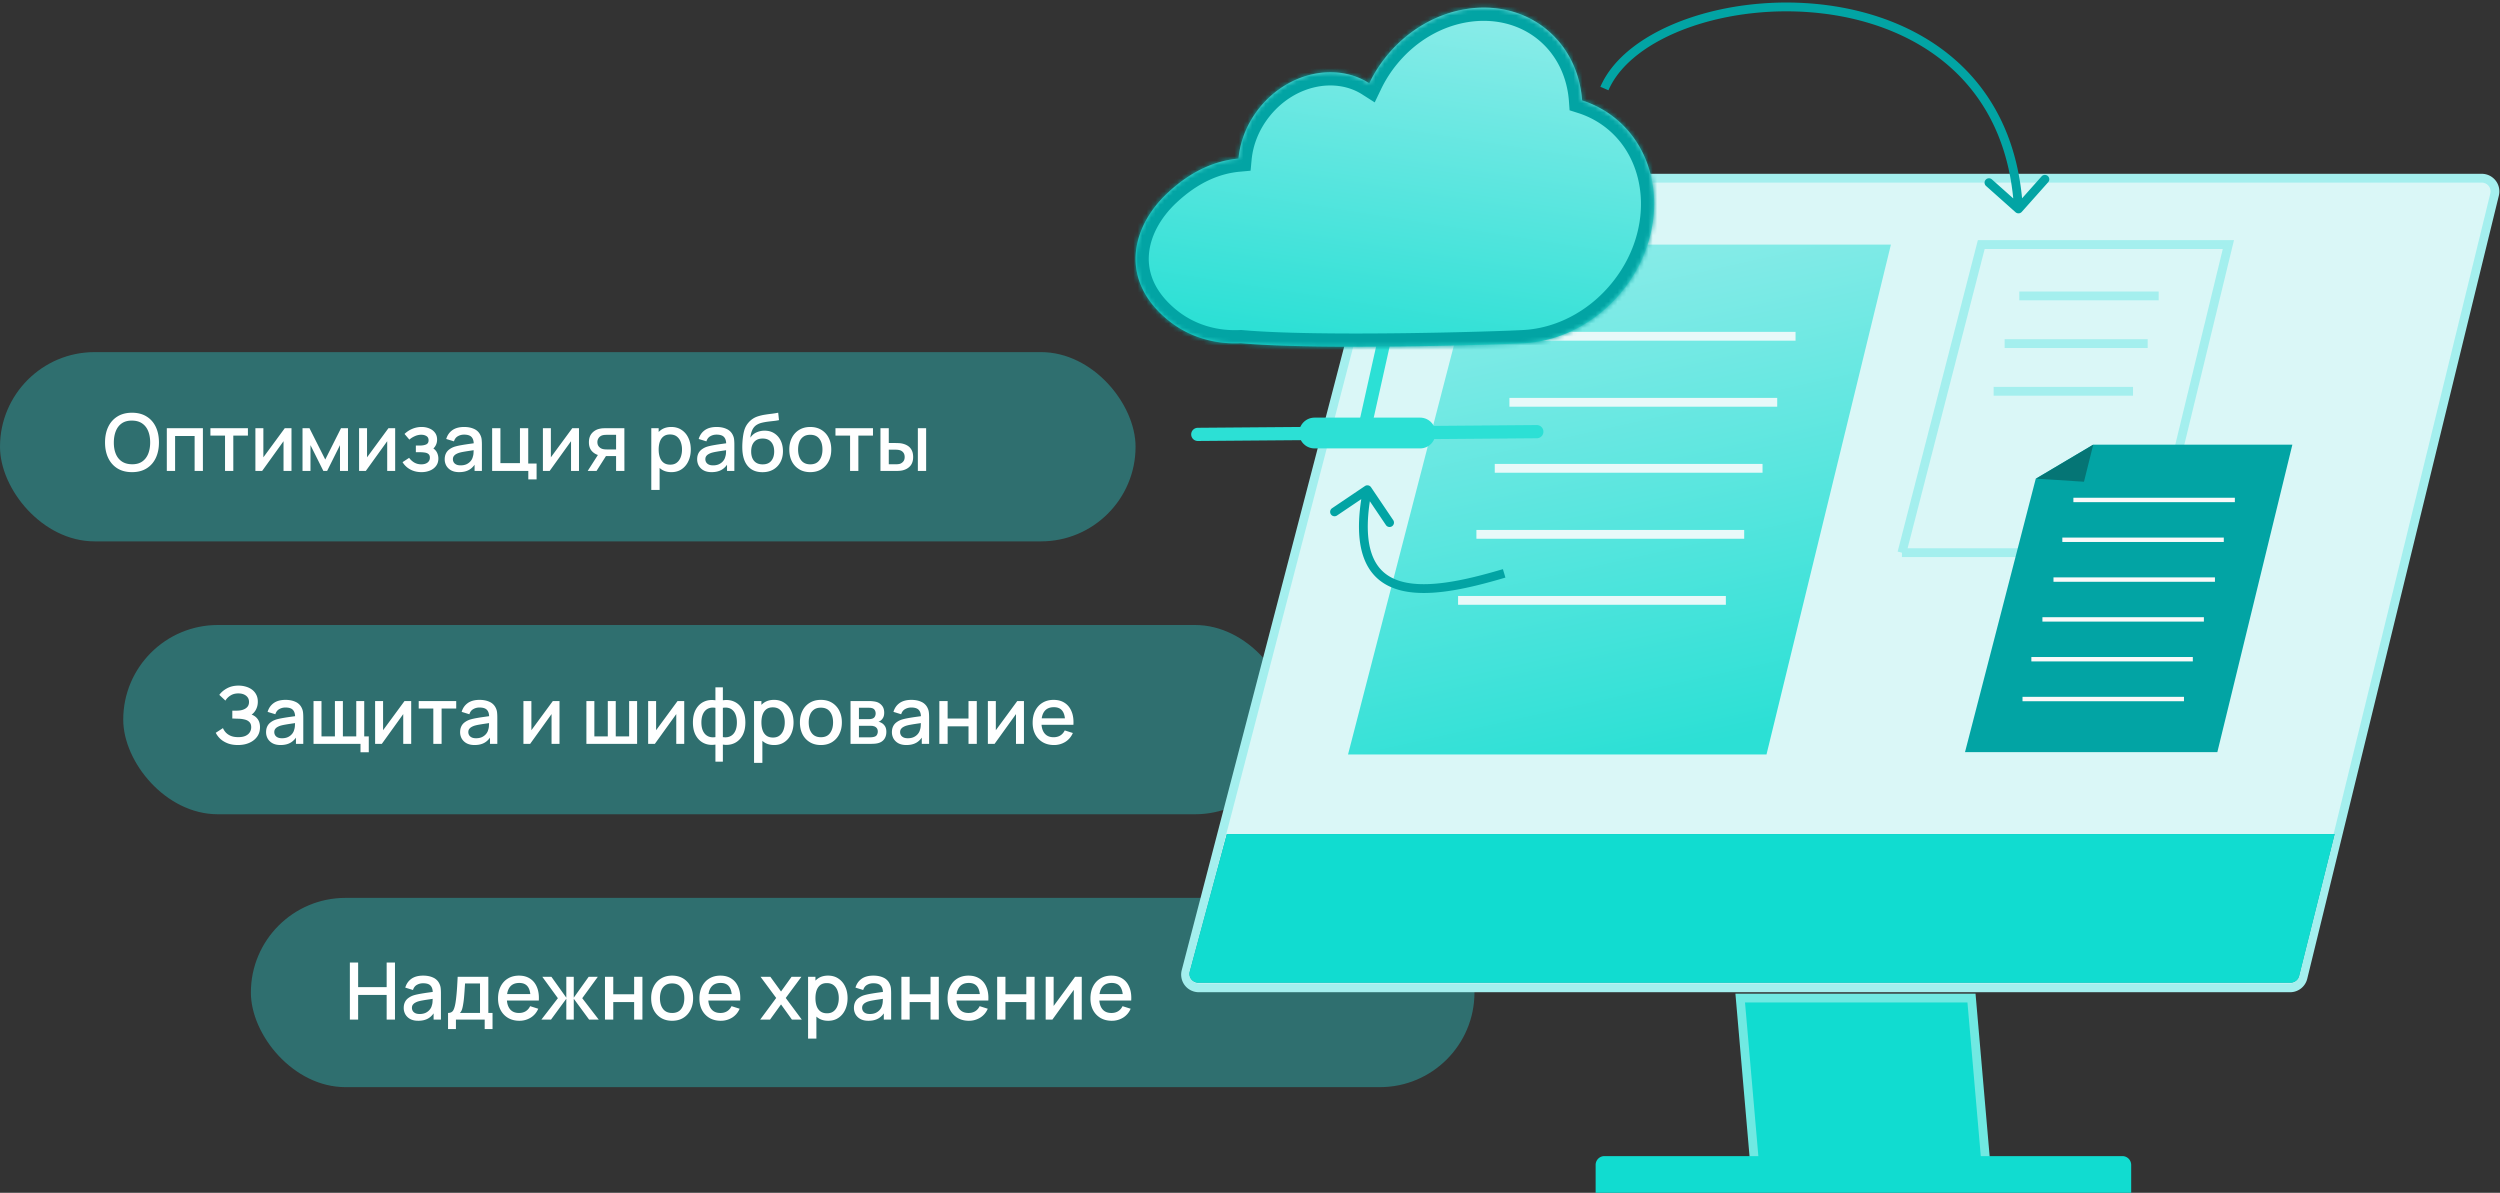 <svg width="568" height="271" fill="none" xmlns="http://www.w3.org/2000/svg"><rect width="100%" height="100%" fill="#333333" stroke="none"/><rect y="80" width="258" height="43" rx="21.5" fill="#2F6F6F"/><rect x="28" y="142" width="265" height="43" rx="21.5" fill="#2F6F6F"/><rect x="57" y="204" width="278" height="43" rx="21.5" fill="#2F6F6F"/><path d="M315.815 42.732l-46.358 177.944a3 3 0 002.903 3.756h247.958a3 3 0 002.914-2.287l43.537-177.944a3 3 0 00-2.914-3.713H318.719a3.001 3.001 0 00-2.904 2.244z" fill="#DAF7F7" stroke="#A4EFEE" stroke-width="2"/><path d="M278.742 189.506l-8.421 31.241a2 2 0 001.932 2.521h248.156a2 2 0 001.94-1.514l8.074-32.248H278.742z" fill="#02A4A4"/><path d="M278.742 189.506l-8.421 31.241a2 2 0 001.932 2.521h248.156a2 2 0 001.94-1.514l8.074-32.248H278.742z" fill="#11DCD0"/><path d="M306.273 171.408l29.98-115.842h93.364L401.35 171.408h-95.077z" fill="url(#paint0_linear_2936_1844)"/><path d="M432.117 125.571l18.028-70.005h56.144l-16.997 70.005h-57.175z" stroke="#A4EFEE" stroke-width="2"/><path d="M398.712 265.179l-3.336-38.419h52.545l3.336 38.419h-52.545z" fill="#11DCD0" stroke="#70E9E2" stroke-width="2"/><path d="M362.528 264.666a2 2 0 012-2h117.676a2 2 0 012 2V271H362.528v-6.334z" fill="url(#paint1_radial_2936_1844)"/><path d="M347.11 76.4h60.838" stroke="#E8F9F9" stroke-width="2"/><path d="M458.786 67.233h31.669" stroke="#A4EFEE" stroke-width="2"/><path d="M342.943 91.402h60.838" stroke="#E8F9F9" stroke-width="2"/><path d="M455.452 78.067h32.503" stroke="#A4EFEE" stroke-width="2"/><path d="M339.609 106.403h60.839" stroke="#E8F9F9" stroke-width="2"/><path d="M452.952 88.902h31.669" stroke="#A4EFEE" stroke-width="2"/><path d="M335.443 121.404h60.838m-65.006 15.002h60.838" stroke="#E8F9F9" stroke-width="2"/><path d="M503.781 170.879H446.45l16.079-62.13 13.054-7.722h45.242l-17.044 69.852z" fill="#02A4A4"/><path d="M473.477 109.451l-10.881-.702 12.987-7.722-2.106 8.424z" fill="#057575"/><path d="M471.074 113.59h36.685m-39.198 9.046h36.685m-38.695 9.045h36.685m-39.197 9.046h36.685m-39.198 9.045h36.685m-38.695 9.046h36.685" stroke="#F9F9F9"/><path d="M326.165 25.1l-16.368 73.279m39.369-.306l-77.031.62" stroke="#2CE0D5" stroke-width="3" stroke-linecap="round"/><path d="M322.647 98.382h-23.992" stroke="#2CE0D5" stroke-width="7" stroke-linecap="round"/><mask id="a" fill="#fff"><path fill-rule="evenodd" clip-rule="evenodd" d="M351.429 6.723c-10.324-8.511-26.603-5.877-36.288 5.872a31.131 31.131 0 00-4.047 6.32c-7.487-4.773-18.216-2.581-24.774 5.375-2.918 3.54-4.558 7.673-4.941 11.737-5.271.49-10.706 2.774-16.09 7.792-8.275 7.713-11.063 19.725-.001 28.843 4.727 3.897 10.619 5.613 16.627 5.318 18.162 1.63 59.678.3 64.667-.025 7.912-.516 15.98-4.507 21.814-11.584 10.376-12.588 9.818-30.247-1.244-39.366a23.093 23.093 0 00-7.693-4.186c-.452-6.253-3.142-12.068-8.03-16.096z"/></mask><path fill-rule="evenodd" clip-rule="evenodd" d="M351.429 6.723c-10.324-8.511-26.603-5.877-36.288 5.872a31.131 31.131 0 00-4.047 6.32c-7.487-4.773-18.216-2.581-24.774 5.375-2.918 3.54-4.558 7.673-4.941 11.737-5.271.49-10.706 2.774-16.09 7.792-8.275 7.713-11.063 19.725-.001 28.843 4.727 3.897 10.619 5.613 16.627 5.318 18.162 1.63 59.678.3 64.667-.025 7.912-.516 15.98-4.507 21.814-11.584 10.376-12.588 9.818-30.247-1.244-39.366a23.093 23.093 0 00-7.693-4.186c-.452-6.253-3.142-12.068-8.03-16.096z" fill="url(#paint2_linear_2936_1844)"/><path d="M315.141 12.595l2.315 1.908-2.315-1.908zm36.288-5.872l1.909-2.315-1.909 2.315zm-40.335 12.192l2.705 1.299-1.465 3.05-2.852-1.82 1.612-2.529zM286.32 24.29l2.315 1.908-2.315-1.908zm-4.941 11.737l2.986.282-.233 2.475-2.476.23-.277-2.987zm-16.09 7.792l2.045 2.195-2.045-2.195zm-.001 28.843l-1.908 2.315 1.908-2.315zm16.627 5.318l-.147-2.996.208-.01.207.018-.268 2.988zm64.667-.025l.196 2.994-.196-2.994zm21.814-11.584l-2.315-1.908 2.315 1.908zm-1.244-39.366l1.908-2.315-1.908 2.315zm-7.693-4.186l-.913 2.858-1.934-.617-.146-2.025 2.993-.216zm-46.633-12.132c10.499-12.738 28.637-16.068 40.512-6.28l-3.817 4.63c-8.774-7.232-23.195-5.294-32.065 5.466l-4.63-3.816zm-4.436 6.93a34.081 34.081 0 014.436-6.93l4.63 3.816a28.092 28.092 0 00-3.657 5.71l-5.409-2.596zm-24.385 4.764c7.337-8.9 19.705-11.73 28.702-5.995l-3.225 5.059c-5.978-3.81-15.068-2.258-20.847 4.753l-4.63-3.817zm-5.613 13.365c.44-4.668 2.317-9.366 5.613-13.365l4.63 3.817c-2.541 3.082-3.943 6.65-4.27 10.11l-5.973-.562zm-15.149 5.879c5.818-5.423 11.859-8.027 17.858-8.585l.555 5.974c-4.543.423-9.371 2.386-14.322 7l-4.091-4.39zm.137 33.352c-6.189-5.101-8.758-11.286-8.336-17.468.413-6.047 3.653-11.647 8.199-15.884l4.091 4.389c-3.729 3.475-6.019 7.737-6.304 11.904-.275 4.032 1.293 8.413 6.166 12.43l-3.816 4.63zm18.682 6c-6.678.327-13.322-1.582-18.682-6l3.816-4.63c4.095 3.376 9.234 4.899 14.572 4.637l.294 5.993zm64.716-.028c-5.029.328-46.731 1.67-65.131.02l.536-5.977c17.925 1.608 59.253.293 64.204-.03l.391 5.987zm23.933-12.67c-6.341 7.692-15.165 12.097-23.933 12.67l-.391-5.987c7.055-.461 14.366-4.036 19.694-10.5l4.63 3.817zM369.06 24.69c12.612 10.397 12.841 30.013 1.651 43.589l-4.63-3.816c9.561-11.6 8.674-27.302-.837-35.143l3.816-4.63zm-8.689-4.73a26.082 26.082 0 018.689 4.73l-3.816 4.63a20.08 20.08 0 00-6.698-3.643l1.825-5.716zm-7.033-15.552c5.591 4.609 8.609 11.22 9.113 18.195l-5.985.432c-.399-5.532-2.762-10.55-6.945-13.998l3.817-4.63z" fill="#02A4A4" mask="url(#a)"/><path d="M457.933 48.221a1 1 0 001.412-.081l5.985-6.721a1 1 0 10-1.493-1.33l-5.321 5.974-5.974-5.32a1 1 0 00-1.33 1.493l6.721 5.985zm-92.491-27.71c2.606-6.034 9.347-11.072 18.304-14.27 8.92-3.184 19.857-4.471 30.562-3.151 10.704 1.32 21.111 5.238 29.038 12.396 7.908 7.14 13.416 17.564 14.253 32.046l1.997-.115c-.866-14.974-6.587-25.9-14.91-33.415-8.303-7.498-19.128-11.54-30.133-12.897-11.005-1.357-22.256-.04-31.479 3.253-9.187 3.28-16.543 8.588-19.468 15.36l1.836.793zm-53.945 90.191a1 1 0 00-1.389-.269l-7.46 5.034a1 1 0 001.119 1.658l6.631-4.475 4.475 6.631a1 1 0 101.658-1.118l-5.034-7.461zm29.963 18.607c-4.488 1.334-8.952 2.482-13.043 3.046-4.105.566-7.739.528-10.612-.428-2.817-.937-4.933-2.762-6.082-5.918-1.172-3.219-1.366-7.901-.074-14.557l-1.963-.381c-1.323 6.816-1.192 11.914.158 15.622 1.372 3.77 3.975 6.016 7.329 7.132 3.299 1.097 7.289 1.094 11.517.512 4.242-.585 8.82-1.768 13.34-3.111l-.57-1.917z" fill="#02A4A4"/><path d="M29.994 107.27c-1.296 0-2.4-.282-3.312-.846-.912-.57-1.61-1.362-2.097-2.376-.48-1.014-.72-2.19-.72-3.528s.24-2.514.72-3.528c.486-1.014 1.185-1.803 2.097-2.367.912-.57 2.016-.855 3.312-.855 1.29 0 2.391.285 3.303.855.918.564 1.617 1.353 2.097 2.367s.72 2.19.72 3.528-.24 2.514-.72 3.528c-.48 1.014-1.179 1.806-2.097 2.376-.912.564-2.013.846-3.303.846zm0-1.791c.918.012 1.68-.189 2.286-.603.612-.42 1.071-1.002 1.377-1.746.306-.75.46-1.62.46-2.61 0-.99-.154-1.854-.46-2.592-.306-.744-.765-1.323-1.377-1.737-.606-.414-1.368-.624-2.286-.63-.918-.012-1.683.189-2.295.603-.606.414-1.062.996-1.368 1.746-.306.75-.462 1.62-.468 2.61-.006.99.144 1.857.45 2.601.306.738.765 1.314 1.377 1.728.618.414 1.386.624 2.304.63zM37.9 107v-9.72h8.2V107h-1.882v-7.947h-4.437V107h-1.88zm13.226 0v-8.028h-3.322V97.28h8.523v1.692h-3.32V107h-1.881zm15.1-9.72V107h-1.809v-6.759L59.557 107h-1.53v-9.72h1.81v6.624l4.868-6.624h1.521zm2.506 9.72v-9.72h1.575l3.591 7.128 3.582-7.128h1.584V107h-1.818v-5.868L74.321 107h-.855l-2.925-5.868V107h-1.809zm21.05-9.72V107h-1.81v-6.759L83.112 107h-1.53v-9.72h1.81v6.624l4.868-6.624h1.521zm5.98 9.99c-.943 0-1.789-.201-2.539-.603a4.573 4.573 0 01-1.764-1.665l1.494-.981c.348.468.75.831 1.206 1.089.462.258.981.387 1.557.387.6 0 1.074-.135 1.422-.405.354-.276.531-.645.531-1.107 0-.366-.102-.636-.306-.81-.198-.18-.474-.297-.828-.351a7.81 7.81 0 00-1.188-.081h-.864v-1.512h.864c.588 0 1.071-.081 1.45-.243.383-.168.575-.483.575-.945 0-.45-.165-.774-.495-.972-.324-.198-.71-.297-1.16-.297-.505 0-.994.108-1.468.324-.474.21-.888.471-1.242.783l-1.098-1.287a5.668 5.668 0 011.764-1.161 5.436 5.436 0 012.142-.423c.624 0 1.2.111 1.728.333.534.216.96.537 1.278.963.324.426.486.951.486 1.575 0 .486-.108.93-.324 1.332-.216.402-.546.768-.99 1.098l-.054-.639c.366.114.672.297.918.549.246.252.43.549.55.891.125.336.188.693.188 1.071 0 .654-.174 1.212-.522 1.674-.342.462-.804.813-1.386 1.053-.582.24-1.224.36-1.926.36zm8.56 0c-.72 0-1.323-.132-1.809-.396a2.821 2.821 0 01-1.107-1.062 2.958 2.958 0 01-.369-1.458c0-.492.087-.924.261-1.296.174-.372.432-.687.774-.945a4.14 4.14 0 011.26-.639c.432-.126.921-.237 1.467-.333a49.86 49.86 0 011.719-.27l1.8-.252-.684.378c.012-.762-.15-1.326-.486-1.692-.33-.372-.9-.558-1.71-.558-.51 0-.978.12-1.404.36-.426.234-.723.624-.891 1.17l-1.755-.54c.24-.834.696-1.497 1.368-1.989.678-.492 1.578-.738 2.7-.738.87 0 1.626.15 2.268.45a2.797 2.797 0 011.422 1.404c.156.318.252.654.288 1.008.036.354.054.735.054 1.143V107h-1.665v-2.223l.324.288c-.402.744-.915 1.299-1.539 1.665-.618.36-1.38.54-2.286.54zm.333-1.539c.534 0 .993-.093 1.377-.279a2.71 2.71 0 00.927-.729c.234-.294.387-.6.459-.918.102-.288.159-.612.171-.972.018-.36.027-.648.027-.864l.612.225-1.62.243c-.486.072-.927.144-1.323.216-.39.066-.738.147-1.044.243-.258.09-.489.198-.693.324a1.587 1.587 0 00-.477.459c-.114.18-.171.399-.171.657 0 .252.063.486.189.702.126.21.318.378.576.504.258.126.588.189.99.189zm15.378 3.186V107h-8.217v-9.72h1.881v7.947h4.437V97.28h1.881v8.028h1.899v3.609h-1.881zm11.514-11.637V107h-1.809v-6.759l-4.86 6.759h-1.53v-9.72h1.809v6.624l4.869-6.624h1.521zm8.428 9.72v-3.375h-1.926c-.228 0-.501-.009-.819-.027a7.762 7.762 0 01-.882-.099c-.726-.132-1.332-.447-1.818-.945-.486-.504-.729-1.197-.729-2.079 0-.852.228-1.536.684-2.052a3.15 3.15 0 011.755-1.008 4.44 4.44 0 01.936-.117c.324-.012.597-.018.819-.018h3.861l.009 9.72h-1.89zm-6.453 0l2.457-3.843h1.989L135.529 107h-2.007zm4.365-4.887h2.088v-3.321h-2.088a8 8 0 00-.486.018 2.472 2.472 0 00-.558.099c-.186.054-.366.15-.54.288a1.603 1.603 0 00-.576 1.26c0 .414.117.756.351 1.026.234.264.513.438.837.522.174.048.348.078.522.09.174.012.324.018.45.018zm14.66 5.157c-.93 0-1.71-.225-2.34-.675-.63-.456-1.107-1.071-1.431-1.845-.324-.774-.486-1.647-.486-2.619 0-.972.159-1.845.477-2.619.324-.774.798-1.383 1.422-1.827.63-.45 1.404-.675 2.322-.675.912 0 1.698.225 2.358.675.666.444 1.179 1.053 1.539 1.827.36.768.54 1.641.54 2.619 0 .972-.18 1.848-.54 2.628-.354.774-.861 1.386-1.521 1.836-.654.45-1.434.675-2.34.675zm-4.572 4.05V97.28h1.674v6.993h.216v7.047h-1.89zm4.311-5.751c.6 0 1.095-.153 1.485-.459.396-.306.69-.717.882-1.233a4.89 4.89 0 00.297-1.746 4.79 4.79 0 00-.297-1.728 2.684 2.684 0 00-.891-1.233c-.402-.306-.915-.459-1.539-.459-.588 0-1.074.144-1.458.432-.378.288-.66.69-.846 1.206-.18.516-.27 1.11-.27 1.782 0 .672.09 1.266.27 1.782.18.516.465.921.855 1.215.39.294.894.441 1.512.441zm9.394 1.701c-.72 0-1.323-.132-1.809-.396a2.821 2.821 0 01-1.107-1.062 2.958 2.958 0 01-.369-1.458c0-.492.087-.924.261-1.296.174-.372.432-.687.774-.945a4.14 4.14 0 011.26-.639c.432-.126.921-.237 1.467-.333a49.86 49.86 0 011.719-.27l1.8-.252-.684.378c.012-.762-.15-1.326-.486-1.692-.33-.372-.9-.558-1.71-.558-.51 0-.978.12-1.404.36-.426.234-.723.624-.891 1.17l-1.755-.54c.24-.834.696-1.497 1.368-1.989.678-.492 1.578-.738 2.7-.738.87 0 1.626.15 2.268.45a2.797 2.797 0 011.422 1.404c.156.318.252.654.288 1.008.036.354.054.735.054 1.143V107h-1.665v-2.223l.324.288c-.402.744-.915 1.299-1.539 1.665-.618.36-1.38.54-2.286.54zm.333-1.539c.534 0 .993-.093 1.377-.279a2.71 2.71 0 00.927-.729c.234-.294.387-.6.459-.918.102-.288.159-.612.171-.972.018-.36.027-.648.027-.864l.612.225-1.62.243c-.486.072-.927.144-1.323.216-.39.066-.738.147-1.044.243-.258.09-.489.198-.693.324a1.587 1.587 0 00-.477.459c-.114.18-.171.399-.171.657 0 .252.063.486.189.702.126.21.318.378.576.504.258.126.588.189.99.189zm11.166 1.548c-.924-.006-1.71-.207-2.358-.603-.648-.396-1.155-.966-1.521-1.71-.36-.75-.57-1.653-.63-2.709-.03-.51-.027-1.074.009-1.692a17.2 17.2 0 01.198-1.809c.102-.582.231-1.068.387-1.458.174-.432.411-.828.711-1.188.3-.366.63-.672.99-.918.384-.264.81-.468 1.278-.612.468-.15.957-.267 1.467-.351a33.49 33.49 0 011.557-.216 23.586 23.586 0 001.539-.243l.18 1.683c-.33.078-.72.141-1.17.189-.444.048-.906.102-1.386.162-.474.06-.927.144-1.359.252a3.91 3.91 0 00-1.125.459c-.45.276-.795.678-1.035 1.206a5.205 5.205 0 00-.423 1.719c.372-.564.846-.969 1.422-1.215a4.423 4.423 0 011.791-.378c.864 0 1.608.204 2.232.612.63.408 1.113.963 1.449 1.665.336.702.504 1.497.504 2.385 0 .96-.198 1.8-.594 2.52a4.21 4.21 0 01-1.647 1.674c-.708.396-1.53.588-2.466.576zm.099-1.773c.864 0 1.515-.267 1.953-.801.444-.534.666-1.245.666-2.133 0-.912-.228-1.629-.684-2.151-.456-.522-1.101-.783-1.935-.783-.846 0-1.494.261-1.944.783-.444.522-.666 1.239-.666 2.151 0 .924.225 1.644.675 2.16.45.516 1.095.774 1.935.774zm10.813 1.764c-.972 0-1.815-.219-2.529-.657a4.428 4.428 0 01-1.656-1.809c-.384-.774-.576-1.665-.576-2.673 0-1.014.198-1.905.594-2.673a4.354 4.354 0 011.665-1.8c.714-.432 1.548-.648 2.502-.648.972 0 1.815.219 2.529.657a4.428 4.428 0 011.656 1.809c.39.768.585 1.653.585 2.655 0 1.014-.198 1.908-.594 2.682a4.428 4.428 0 01-1.656 1.809c-.714.432-1.554.648-2.52.648zm0-1.773c.93 0 1.623-.312 2.079-.936.462-.63.693-1.44.693-2.43 0-1.014-.234-1.824-.702-2.43-.462-.612-1.152-.918-2.07-.918-.63 0-1.149.144-1.557.432a2.503 2.503 0 00-.909 1.179c-.198.498-.297 1.077-.297 1.737 0 1.02.234 1.836.702 2.448.468.612 1.155.918 2.061.918zm9.048 1.503v-8.028h-3.321V97.28h8.523v1.692h-3.321V107h-1.881zm6.902 0v-9.72h1.89v3.375h1.278c.276 0 .573.006.891.018.318.012.588.042.81.09.522.108.975.288 1.359.54.384.252.678.588.882 1.008.21.414.315.924.315 1.53 0 .846-.219 1.521-.657 2.025-.438.498-1.032.834-1.782 1.008-.24.054-.525.09-.855.108-.324.012-.624.018-.9.018h-3.231zm1.89-1.512h1.449c.156 0 .33-.006.522-.018.192-.012.369-.039.531-.081a1.65 1.65 0 00.765-.513c.228-.258.342-.603.342-1.035 0-.444-.114-.798-.342-1.062a1.516 1.516 0 00-.846-.513 2.584 2.584 0 00-.495-.081 6.71 6.71 0 00-.477-.018h-1.449v3.321zm6.606 1.512v-9.72h1.881V107h-1.881zM54.058 169.27c-.9 0-1.683-.132-2.349-.396-.666-.264-1.224-.606-1.674-1.026a4.822 4.822 0 01-1.017-1.359l1.638-1.062c.144.354.36.687.648.999a3.34 3.34 0 001.134.765c.468.192 1.035.288 1.701.288.666 0 1.215-.099 1.647-.297.432-.204.753-.474.963-.81.216-.342.324-.726.324-1.152 0-.498-.132-.882-.396-1.152-.258-.276-.603-.468-1.035-.576a6.39 6.39 0 00-1.404-.198l-.909-.027a7.171 7.171 0 00-.378-.018h-.17v-1.782h.863c.18-.006.327-.012.441-.018.744-.036 1.344-.219 1.8-.549.462-.33.693-.798.693-1.404 0-.606-.225-1.083-.675-1.431-.444-.348-1.029-.522-1.755-.522-.69 0-1.284.159-1.782.477a3.382 3.382 0 00-1.152 1.161l-1.386-1.305c.432-.6 1.023-1.101 1.773-1.503.75-.402 1.617-.603 2.601-.603.558 0 1.098.075 1.62.225.522.144.99.366 1.404.666.414.3.741.681.981 1.143.246.456.37.999.37 1.629s-.13 1.2-.388 1.71a3.16 3.16 0 01-1.017 1.215c.594.222 1.06.573 1.395 1.053.336.474.504 1.08.504 1.818 0 .828-.219 1.545-.657 2.151-.432.6-1.026 1.065-1.782 1.395-.75.33-1.608.495-2.574.495zm9.681 0c-.72 0-1.323-.132-1.809-.396a2.821 2.821 0 01-1.107-1.062 2.958 2.958 0 01-.369-1.458c0-.492.087-.924.261-1.296.174-.372.432-.687.774-.945a4.14 4.14 0 011.26-.639c.432-.126.921-.237 1.467-.333a49.86 49.86 0 011.72-.27l1.8-.252-.685.378c.012-.762-.15-1.326-.486-1.692-.33-.372-.9-.558-1.71-.558-.51 0-.978.12-1.404.36-.426.234-.723.624-.89 1.17l-1.756-.54c.24-.834.696-1.497 1.368-1.989.678-.492 1.578-.738 2.7-.738.87 0 1.626.15 2.268.45a2.797 2.797 0 011.422 1.404c.156.318.252.654.288 1.008.036.354.054.735.054 1.143V169H67.24v-2.223l.324.288c-.402.744-.915 1.299-1.539 1.665-.618.36-1.38.54-2.286.54zm.333-1.539c.534 0 .993-.093 1.377-.279a2.71 2.71 0 00.927-.729c.234-.294.387-.6.46-.918.101-.288.158-.612.17-.972.018-.36.027-.648.027-.864l.612.225-1.62.243c-.486.072-.927.144-1.323.216-.39.066-.738.147-1.044.243-.258.09-.489.198-.693.324a1.587 1.587 0 00-.477.459c-.114.18-.17.399-.17.657 0 .252.062.486.188.702.126.21.318.378.576.504.258.126.588.189.99.189zm17.835 3.186V169H71.233v-9.72h1.81v8.028h3.05v-8.028h1.81v8.028h3.041v-8.028h1.81v8.028h1.034v3.609h-1.88zm11.518-11.637V169h-1.81v-6.759L86.756 169h-1.53v-9.72h1.81v6.624l4.869-6.624h1.52zM98.45 169v-8.028h-3.32v-1.692h8.523v1.692h-3.321V169h-1.881zm9.374.27c-.72 0-1.323-.132-1.809-.396a2.821 2.821 0 01-1.107-1.062 2.958 2.958 0 01-.369-1.458c0-.492.087-.924.261-1.296.174-.372.432-.687.774-.945a4.14 4.14 0 011.26-.639c.432-.126.921-.237 1.467-.333a49.86 49.86 0 011.719-.27l1.8-.252-.684.378c.012-.762-.15-1.326-.486-1.692-.33-.372-.9-.558-1.71-.558-.51 0-.978.12-1.404.36-.426.234-.723.624-.891 1.17l-1.755-.54c.24-.834.696-1.497 1.368-1.989.678-.492 1.578-.738 2.7-.738.87 0 1.626.15 2.268.45a2.797 2.797 0 011.422 1.404c.156.318.252.654.288 1.008.036.354.054.735.054 1.143V169h-1.665v-2.223l.324.288c-.402.744-.915 1.299-1.539 1.665-.618.36-1.38.54-2.286.54zm.333-1.539c.534 0 .993-.093 1.377-.279a2.71 2.71 0 00.927-.729c.234-.294.387-.6.459-.918.102-.288.159-.612.171-.972.018-.36.027-.648.027-.864l.612.225-1.62.243c-.486.072-.927.144-1.323.216-.39.066-.738.147-1.044.243-.258.09-.489.198-.693.324a1.587 1.587 0 00-.477.459c-.114.18-.171.399-.171.657 0 .252.063.486.189.702.126.21.318.378.576.504.258.126.588.189.99.189zm18.964-8.451V169h-1.809v-6.759l-4.86 6.759h-1.53v-9.72h1.809v6.624l4.869-6.624h1.521zm6.109 9.72v-9.72h1.809v8.028h3.051v-8.028h1.809v8.028h3.042v-8.028h1.809V169h-11.52zm22.227-9.72V169h-1.809v-6.759l-4.86 6.759h-1.53v-9.72h1.809v6.624l4.869-6.624h1.521zm7.087 13.77v-3.879c-.948.15-1.809.048-2.583-.306-.774-.354-1.389-.93-1.845-1.728-.456-.798-.684-1.794-.684-2.988s.228-2.193.684-2.997c.456-.804 1.071-1.383 1.845-1.737.774-.354 1.635-.456 2.583-.306v-2.943h1.692v2.943c.948-.15 1.809-.048 2.583.306.774.354 1.389.933 1.845 1.737.456.804.684 1.803.684 2.997s-.228 2.19-.684 2.988c-.456.798-1.071 1.374-1.845 1.728-.774.354-1.635.456-2.583.306v3.879h-1.692zm0-5.58v-6.651c-.486-.084-.927-.069-1.323.045-.39.114-.723.315-.999.603-.276.282-.489.651-.639 1.107-.15.45-.225.975-.225 1.575s.075 1.125.225 1.575c.156.45.375.819.657 1.107.288.282.627.48 1.017.594.39.108.819.123 1.287.045zm1.692 0c.468.078.897.063 1.287-.045a2.25 2.25 0 001.008-.585c.288-.282.507-.648.657-1.098.156-.456.234-.987.234-1.593 0-.612-.075-1.143-.225-1.593-.15-.456-.363-.825-.639-1.107a2.153 2.153 0 00-1.008-.594c-.39-.108-.828-.12-1.314-.036v6.651zm11.658 1.8c-.93 0-1.71-.225-2.34-.675-.63-.456-1.107-1.071-1.431-1.845-.324-.774-.486-1.647-.486-2.619 0-.972.159-1.845.477-2.619.324-.774.798-1.383 1.422-1.827.63-.45 1.404-.675 2.322-.675.912 0 1.698.225 2.358.675.666.444 1.179 1.053 1.539 1.827.36.768.54 1.641.54 2.619 0 .972-.18 1.848-.54 2.628-.354.774-.861 1.386-1.521 1.836-.654.45-1.434.675-2.34.675zm-4.572 4.05v-14.04h1.674v6.993h.216v7.047h-1.89zm4.311-5.751c.6 0 1.095-.153 1.485-.459.396-.306.69-.717.882-1.233a4.89 4.89 0 00.297-1.746 4.79 4.79 0 00-.297-1.728 2.684 2.684 0 00-.891-1.233c-.402-.306-.915-.459-1.539-.459-.588 0-1.074.144-1.458.432-.378.288-.66.69-.846 1.206-.18.516-.27 1.11-.27 1.782 0 .672.09 1.266.27 1.782.18.516.465.921.855 1.215.39.294.894.441 1.512.441zm10.87 1.701c-.972 0-1.815-.219-2.529-.657a4.428 4.428 0 01-1.656-1.809c-.384-.774-.576-1.665-.576-2.673 0-1.014.198-1.905.594-2.673a4.354 4.354 0 011.665-1.8c.714-.432 1.548-.648 2.502-.648.972 0 1.815.219 2.529.657a4.428 4.428 0 011.656 1.809c.39.768.585 1.653.585 2.655 0 1.014-.198 1.908-.594 2.682a4.428 4.428 0 01-1.656 1.809c-.714.432-1.554.648-2.52.648zm0-1.773c.93 0 1.623-.312 2.079-.936.462-.63.693-1.44.693-2.43 0-1.014-.234-1.824-.702-2.43-.462-.612-1.152-.918-2.07-.918-.63 0-1.149.144-1.557.432a2.503 2.503 0 00-.909 1.179c-.198.498-.297 1.077-.297 1.737 0 1.02.234 1.836.702 2.448.468.612 1.155.918 2.061.918zm6.739 1.503v-9.72h4.275c.282 0 .564.018.846.054.282.03.531.075.747.135.492.138.912.414 1.26.828.348.408.522.954.522 1.638 0 .39-.06.72-.18.99-.12.264-.285.492-.495.684a2.23 2.23 0 01-.306.225 1.582 1.582 0 01-.324.153c.222.036.441.114.657.234.33.174.6.426.81.756.216.324.324.759.324 1.305 0 .654-.159 1.203-.477 1.647-.318.438-.768.738-1.35.9a3.981 3.981 0 01-.774.135 9.972 9.972 0 01-.846.036h-4.689zm1.908-1.485h2.664c.126 0 .27-.012.432-.036.162-.024.306-.057.432-.099.27-.084.462-.237.576-.459.12-.222.18-.459.18-.711 0-.342-.09-.615-.27-.819a1.217 1.217 0 00-.684-.405 1.366 1.366 0 00-.396-.072 9.064 9.064 0 00-.369-.009h-2.565v2.61zm0-4.122h2.106c.174 0 .351-.009.531-.027.18-.024.336-.063.468-.117a.967.967 0 00.522-.45c.114-.216.171-.45.171-.702 0-.276-.063-.522-.189-.738a.995.995 0 00-.567-.45 2.012 2.012 0 00-.603-.099 10.744 10.744 0 00-.423-.018h-2.016v2.601zm10.778 5.877c-.72 0-1.323-.132-1.809-.396a2.821 2.821 0 01-1.107-1.062 2.958 2.958 0 01-.369-1.458c0-.492.087-.924.261-1.296.174-.372.432-.687.774-.945a4.14 4.14 0 011.26-.639c.432-.126.921-.237 1.467-.333a49.86 49.86 0 011.719-.27l1.8-.252-.684.378c.012-.762-.15-1.326-.486-1.692-.33-.372-.9-.558-1.71-.558-.51 0-.978.12-1.404.36-.426.234-.723.624-.891 1.17l-1.755-.54c.24-.834.696-1.497 1.368-1.989.678-.492 1.578-.738 2.7-.738.87 0 1.626.15 2.268.45a2.797 2.797 0 011.422 1.404c.156.318.252.654.288 1.008.036.354.054.735.054 1.143V169h-1.665v-2.223l.324.288c-.402.744-.915 1.299-1.539 1.665-.618.36-1.38.54-2.286.54zm.333-1.539c.534 0 .993-.093 1.377-.279a2.71 2.71 0 00.927-.729c.234-.294.387-.6.459-.918.102-.288.159-.612.171-.972.018-.36.027-.648.027-.864l.612.225-1.62.243c-.486.072-.927.144-1.323.216-.39.066-.738.147-1.044.243-.258.09-.489.198-.693.324a1.587 1.587 0 00-.477.459c-.114.18-.171.399-.171.657 0 .252.063.486.189.702.126.21.318.378.576.504.258.126.588.189.99.189zm7.161 1.269v-9.72h1.881v3.969h4.743v-3.969h1.881V169h-1.881v-3.978h-4.743V169h-1.881zm19.22-9.72V169h-1.809v-6.759l-4.86 6.759h-1.53v-9.72h1.809v6.624l4.869-6.624h1.521zm6.826 9.99c-.966 0-1.815-.21-2.547-.63a4.48 4.48 0 01-1.701-1.773c-.402-.762-.603-1.644-.603-2.646 0-1.062.198-1.983.594-2.763.402-.78.96-1.383 1.674-1.809.714-.426 1.545-.639 2.493-.639.99 0 1.833.231 2.529.693.696.456 1.215 1.107 1.557 1.953.348.846.486 1.851.414 3.015h-1.881v-.684c-.012-1.128-.228-1.962-.648-2.502-.414-.54-1.047-.81-1.899-.81-.942 0-1.65.297-2.124.891-.474.594-.711 1.452-.711 2.574 0 1.068.237 1.896.711 2.484.474.582 1.158.873 2.052.873.588 0 1.095-.132 1.521-.396.432-.27.768-.654 1.008-1.152l1.845.585c-.378.87-.951 1.545-1.719 2.025a4.786 4.786 0 01-2.565.711zm-3.465-4.599v-1.467h6.939v1.467h-6.939zM79.489 231.65v-12.96h1.88v5.589h6.48v-5.589h1.89v12.96h-1.89v-5.598h-6.48v5.598h-1.88zm15.524.27c-.72 0-1.323-.132-1.81-.396a2.821 2.821 0 01-1.106-1.062 2.958 2.958 0 01-.37-1.458c0-.492.088-.924.262-1.296.174-.372.432-.687.774-.945a4.14 4.14 0 011.26-.639c.432-.126.92-.237 1.467-.333a49.86 49.86 0 011.719-.27l1.8-.252-.684.378c.012-.762-.15-1.326-.486-1.692-.33-.372-.9-.558-1.71-.558-.51 0-.978.12-1.404.36-.426.234-.723.624-.891 1.17l-1.755-.54c.24-.834.696-1.497 1.368-1.989.678-.492 1.578-.738 2.7-.738.87 0 1.626.15 2.268.45a2.797 2.797 0 011.422 1.404c.156.318.252.654.288 1.008.036.354.054.735.054 1.143v5.985h-1.665v-2.223l.324.288c-.402.744-.915 1.299-1.54 1.665-.617.36-1.38.54-2.285.54zm.333-1.539c.534 0 .993-.093 1.377-.279a2.71 2.71 0 00.927-.729c.234-.294.387-.6.459-.918.102-.288.159-.612.17-.972.019-.36.028-.648.028-.864l.612.225-1.62.243c-.486.072-.927.144-1.323.216-.39.066-.738.147-1.044.243-.258.09-.49.198-.693.324a1.587 1.587 0 00-.477.459c-.114.18-.171.399-.171.657 0 .252.063.486.189.702.126.21.318.378.576.504.258.126.588.189.99.189zm6.45 3.429v-3.672c.534 0 .915-.177 1.143-.531.234-.36.42-.969.558-1.827.084-.522.153-1.077.207-1.665.06-.588.111-1.224.153-1.908.042-.69.084-1.449.126-2.277h6.966v8.208h.954v3.672h-1.782v-2.16h-6.534v2.16h-1.791zm2.691-3.672h4.572v-6.696h-3.402c-.024.396-.051.804-.081 1.224-.024.42-.054.837-.09 1.251-.03.414-.066.81-.108 1.188-.042.378-.09.72-.144 1.026-.072.474-.159.87-.261 1.188a1.926 1.926 0 01-.486.819zm13.52 1.782c-.966 0-1.815-.21-2.547-.63a4.48 4.48 0 01-1.701-1.773c-.402-.762-.603-1.644-.603-2.646 0-1.062.198-1.983.594-2.763.402-.78.96-1.383 1.674-1.809.714-.426 1.545-.639 2.493-.639.99 0 1.833.231 2.529.693.696.456 1.215 1.107 1.557 1.953.348.846.486 1.851.414 3.015h-1.881v-.684c-.012-1.128-.228-1.962-.648-2.502-.414-.54-1.047-.81-1.899-.81-.942 0-1.65.297-2.124.891-.474.594-.711 1.452-.711 2.574 0 1.068.237 1.896.711 2.484.474.582 1.158.873 2.052.873.588 0 1.095-.132 1.521-.396.432-.27.768-.654 1.008-1.152l1.845.585c-.378.87-.951 1.545-1.719 2.025a4.786 4.786 0 01-2.565.711zm-3.465-4.599v-1.467h6.939v1.467h-6.939zm8.462 4.329l3.744-4.86-3.537-4.86h2.07l3.384 4.743v-4.743h1.692v4.743l3.384-4.743h2.079l-3.537 4.86 3.744 4.86h-2.187l-3.483-4.743v4.743h-1.692v-4.743l-3.474 4.743h-2.187zm14.448 0v-9.72h1.881v3.969h4.743v-3.969h1.881v9.72h-1.881v-3.978h-4.743v3.978h-1.881zm15.252.27c-.972 0-1.815-.219-2.529-.657a4.428 4.428 0 01-1.656-1.809c-.384-.774-.576-1.665-.576-2.673 0-1.014.198-1.905.594-2.673a4.354 4.354 0 011.665-1.8c.714-.432 1.548-.648 2.502-.648.972 0 1.815.219 2.529.657a4.428 4.428 0 011.656 1.809c.39.768.585 1.653.585 2.655 0 1.014-.198 1.908-.594 2.682a4.428 4.428 0 01-1.656 1.809c-.714.432-1.554.648-2.52.648zm0-1.773c.93 0 1.623-.312 2.079-.936.462-.63.693-1.44.693-2.43 0-1.014-.234-1.824-.702-2.43-.462-.612-1.152-.918-2.07-.918-.63 0-1.149.144-1.557.432a2.503 2.503 0 00-.909 1.179c-.198.498-.297 1.077-.297 1.737 0 1.02.234 1.836.702 2.448.468.612 1.155.918 2.061.918zm11.058 1.773c-.966 0-1.815-.21-2.547-.63a4.48 4.48 0 01-1.701-1.773c-.402-.762-.603-1.644-.603-2.646 0-1.062.198-1.983.594-2.763.402-.78.96-1.383 1.674-1.809.714-.426 1.545-.639 2.493-.639.99 0 1.833.231 2.529.693.696.456 1.215 1.107 1.557 1.953.348.846.486 1.851.414 3.015h-1.881v-.684c-.012-1.128-.228-1.962-.648-2.502-.414-.54-1.047-.81-1.899-.81-.942 0-1.65.297-2.124.891-.474.594-.711 1.452-.711 2.574 0 1.068.237 1.896.711 2.484.474.582 1.158.873 2.052.873.588 0 1.095-.132 1.521-.396.432-.27.768-.654 1.008-1.152l1.845.585c-.378.87-.951 1.545-1.719 2.025a4.786 4.786 0 01-2.565.711zm-3.465-4.599v-1.467h6.939v1.467h-6.939zm12.418 4.329l3.636-4.914-3.555-4.806h2.232l2.421 3.339 2.394-3.339h2.232l-3.555 4.806 3.645 4.914h-2.241l-2.475-3.447-2.493 3.447h-2.241zm15.452.27c-.93 0-1.71-.225-2.34-.675-.63-.456-1.107-1.071-1.431-1.845-.324-.774-.486-1.647-.486-2.619 0-.972.159-1.845.477-2.619.324-.774.798-1.383 1.422-1.827.63-.45 1.404-.675 2.322-.675.912 0 1.698.225 2.358.675.666.444 1.179 1.053 1.539 1.827.36.768.54 1.641.54 2.619 0 .972-.18 1.848-.54 2.628-.354.774-.861 1.386-1.521 1.836-.654.45-1.434.675-2.34.675zm-4.572 4.05v-14.04h1.674v6.993h.216v7.047h-1.89zm4.311-5.751c.6 0 1.095-.153 1.485-.459.396-.306.69-.717.882-1.233a4.89 4.89 0 00.297-1.746 4.79 4.79 0 00-.297-1.728 2.684 2.684 0 00-.891-1.233c-.402-.306-.915-.459-1.539-.459-.588 0-1.074.144-1.458.432-.378.288-.66.69-.846 1.206-.18.516-.27 1.11-.27 1.782 0 .672.09 1.266.27 1.782.18.516.465.921.855 1.215.39.294.894.441 1.512.441zm9.394 1.701c-.72 0-1.323-.132-1.809-.396a2.821 2.821 0 01-1.107-1.062 2.958 2.958 0 01-.369-1.458c0-.492.087-.924.261-1.296.174-.372.432-.687.774-.945a4.14 4.14 0 011.26-.639c.432-.126.921-.237 1.467-.333a49.86 49.86 0 011.719-.27l1.8-.252-.684.378c.012-.762-.15-1.326-.486-1.692-.33-.372-.9-.558-1.71-.558-.51 0-.978.12-1.404.36-.426.234-.723.624-.891 1.17l-1.755-.54c.24-.834.696-1.497 1.368-1.989.678-.492 1.578-.738 2.7-.738.87 0 1.626.15 2.268.45a2.797 2.797 0 011.422 1.404c.156.318.252.654.288 1.008.036.354.054.735.054 1.143v5.985h-1.665v-2.223l.324.288c-.402.744-.915 1.299-1.539 1.665-.618.36-1.38.54-2.286.54zm.333-1.539c.534 0 .993-.093 1.377-.279a2.71 2.71 0 00.927-.729c.234-.294.387-.6.459-.918.102-.288.159-.612.171-.972.018-.36.027-.648.027-.864l.612.225-1.62.243c-.486.072-.927.144-1.323.216-.39.066-.738.147-1.044.243-.258.09-.489.198-.693.324a1.587 1.587 0 00-.477.459c-.114.18-.171.399-.171.657 0 .252.063.486.189.702.126.21.318.378.576.504.258.126.588.189.99.189zm7.161 1.269v-9.72h1.881v3.969h4.743v-3.969h1.881v9.72h-1.881v-3.978h-4.743v3.978h-1.881zm15.341.27c-.966 0-1.815-.21-2.547-.63a4.48 4.48 0 01-1.701-1.773c-.402-.762-.603-1.644-.603-2.646 0-1.062.198-1.983.594-2.763.402-.78.96-1.383 1.674-1.809.714-.426 1.545-.639 2.493-.639.99 0 1.833.231 2.529.693.696.456 1.215 1.107 1.557 1.953.348.846.486 1.851.414 3.015h-1.881v-.684c-.012-1.128-.228-1.962-.648-2.502-.414-.54-1.047-.81-1.899-.81-.942 0-1.65.297-2.124.891-.474.594-.711 1.452-.711 2.574 0 1.068.237 1.896.711 2.484.474.582 1.158.873 2.052.873.588 0 1.095-.132 1.521-.396.432-.27.768-.654 1.008-1.152l1.845.585c-.378.87-.951 1.545-1.719 2.025a4.786 4.786 0 01-2.565.711zm-3.465-4.599v-1.467h6.939v1.467h-6.939zm9.886 4.329v-9.72h1.881v3.969h4.743v-3.969h1.881v9.72h-1.881v-3.978h-4.743v3.978h-1.881zm19.22-9.72v9.72h-1.809v-6.759l-4.86 6.759h-1.53v-9.72h1.809v6.624l4.869-6.624h1.521zm6.826 9.99c-.966 0-1.815-.21-2.547-.63a4.48 4.48 0 01-1.701-1.773c-.402-.762-.603-1.644-.603-2.646 0-1.062.198-1.983.594-2.763.402-.78.96-1.383 1.674-1.809.714-.426 1.545-.639 2.493-.639.99 0 1.833.231 2.529.693.696.456 1.215 1.107 1.557 1.953.348.846.486 1.851.414 3.015h-1.881v-.684c-.012-1.128-.228-1.962-.648-2.502-.414-.54-1.047-.81-1.899-.81-.942 0-1.65.297-2.124.891-.474.594-.711 1.452-.711 2.574 0 1.068.237 1.896.711 2.484.474.582 1.158.873 2.052.873.588 0 1.095-.132 1.521-.396.432-.27.768-.654 1.008-1.152l1.845.585c-.378.87-.951 1.545-1.719 2.025a4.786 4.786 0 01-2.565.711zm-3.465-4.599v-1.467h6.939v1.467h-6.939z" fill="#fff"/><defs><linearGradient id="paint0_linear_2936_1844" x1="379.659" y1="170.879" x2="341.24" y2="-.841" gradientUnits="userSpaceOnUse"><stop stop-color="#2CE0D5"/><stop offset=".852" stop-color="#A4EFEE"/></linearGradient><linearGradient id="paint2_linear_2936_1844" x1="305.723" y1="78.422" x2="323.961" y2="-38.662" gradientUnits="userSpaceOnUse"><stop stop-color="#2CE0D5"/><stop offset=".852" stop-color="#A4EFEE"/></linearGradient><radialGradient id="paint1_radial_2936_1844" cx="0" cy="0" r="1" gradientUnits="userSpaceOnUse" gradientTransform="matrix(107.656 4.363 -2.866 70.705 361.745 264.048)"><stop stop-color="#11DCD0"/></radialGradient></defs></svg>